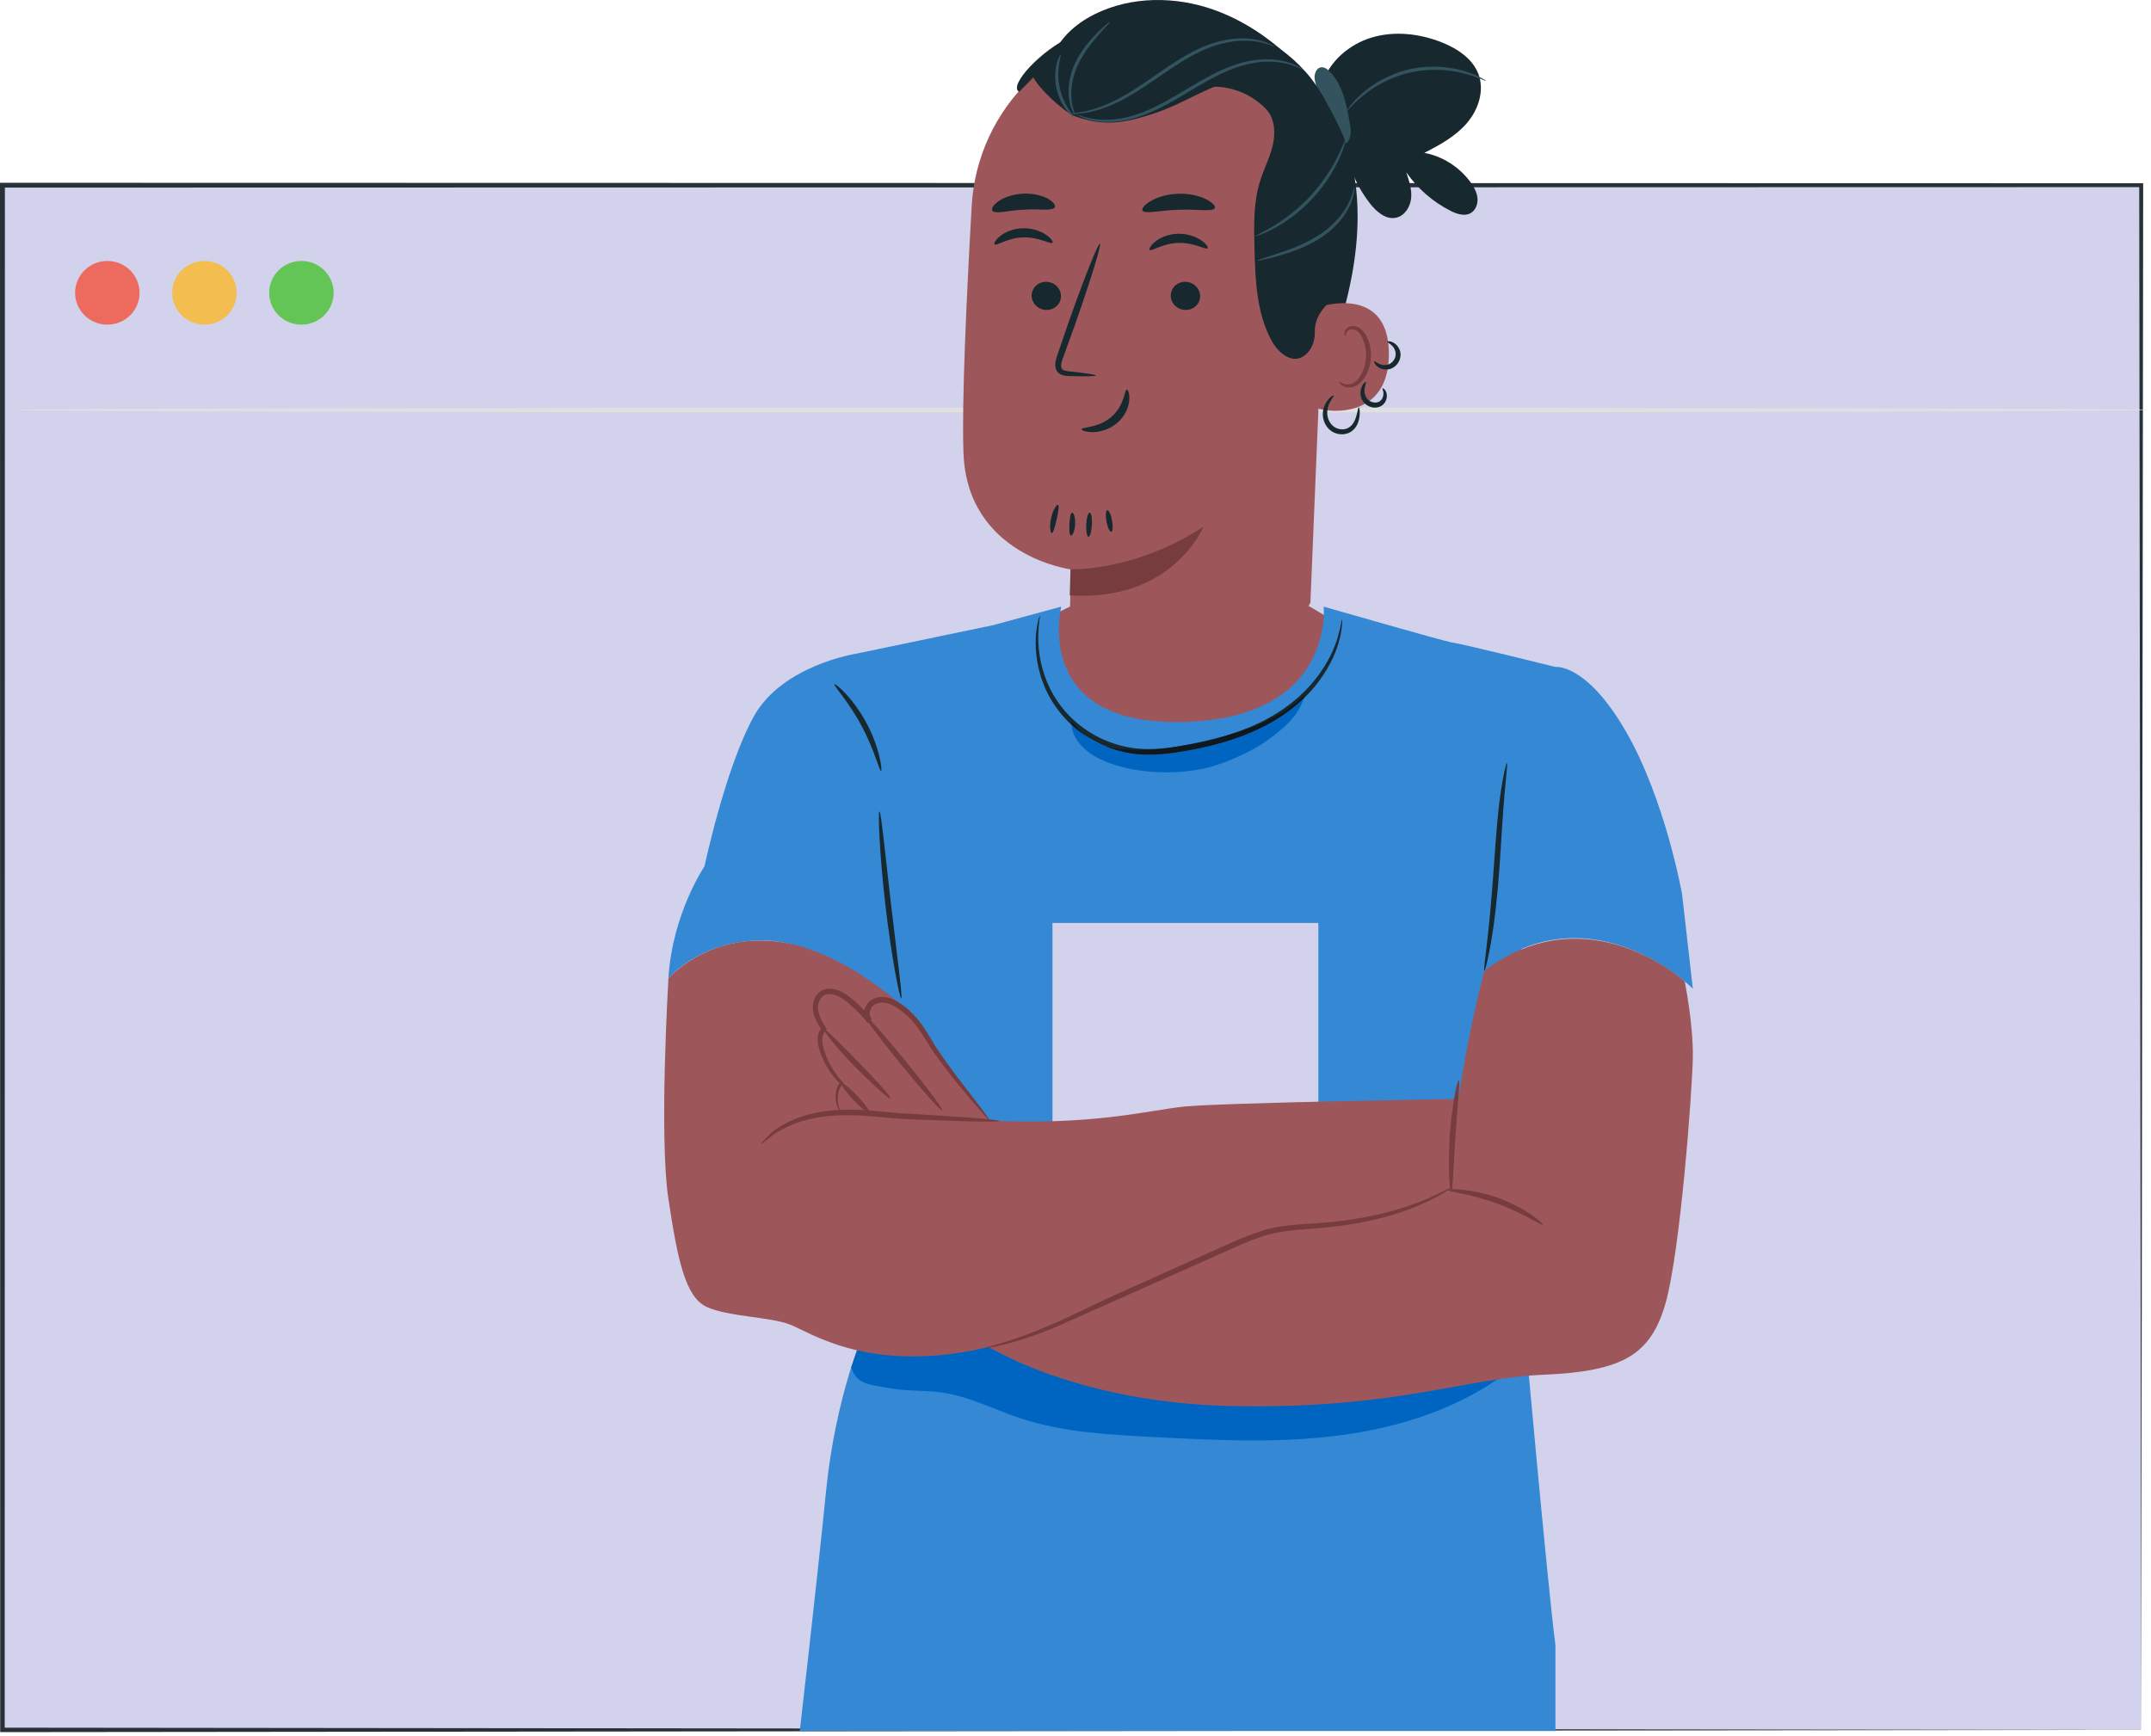 <svg width="353" height="285" viewBox="0 0 353 285" fill="none" xmlns="http://www.w3.org/2000/svg">
<path d="M351.392 30.396H0.401L0.401 283.939H351.392V30.396Z" fill="#B5B4DF" fill-opacity="0.6"/>
<path d="M351.392 283.939C351.392 281.272 351.269 184.037 351.068 30.396L351.392 30.716C252.894 30.732 131.506 30.762 0.432 30.793H0.401L0.802 30.396C0.787 121.368 0.771 207.599 0.771 283.939L0.401 283.574C208.056 283.802 348.169 283.939 351.392 283.939C348.169 283.939 208.056 284.092 0.401 284.305H0.031V283.939C0.015 207.599 0 121.368 0 30.396L0 30H0.401H0.432C131.506 30.03 252.894 30.046 351.392 30.076H351.716V30.396C351.516 184.037 351.392 281.272 351.392 283.939Z" fill="#263238"/>
<path d="M352.58 67.294C352.58 67.507 274.179 67.691 177.485 67.691C80.761 67.691 2.375 67.507 2.375 67.294C2.375 67.081 80.761 66.897 177.485 66.897C274.164 66.897 352.58 67.081 352.58 67.294Z" fill="#E0E0E0"/>
<path d="M22.905 48.06C22.905 50.941 20.545 53.288 17.614 53.288C14.699 53.288 12.324 50.956 12.324 48.06C12.324 45.18 14.684 42.833 17.614 42.833C20.545 42.833 22.905 45.18 22.905 48.06Z" fill="#ED6A5E"/>
<path d="M38.838 48.06C38.838 50.94 36.478 53.287 33.547 53.287C30.632 53.287 28.257 50.955 28.257 48.06C28.257 45.179 30.617 42.832 33.547 42.832C36.462 42.832 38.838 45.179 38.838 48.06Z" fill="#F4BD4F"/>
<path d="M54.756 48.06C54.756 50.941 52.396 53.288 49.465 53.288C46.55 53.288 44.175 50.956 44.175 48.06C44.175 45.18 46.535 42.833 49.465 42.833C52.396 42.833 54.756 45.18 54.756 48.06Z" fill="#63C555"/>
<path d="M242.472 32.582C242.4 31.635 241.932 30.762 241.381 29.986C239.586 27.46 236.79 25.665 233.743 25.087C236.282 23.798 238.842 22.388 240.705 20.235C242.566 18.081 243.62 15.012 242.683 12.323C241.762 9.674 239.177 7.963 236.566 6.936C232.939 5.51 228.848 5.038 225.116 6.159C221.383 7.278 218.088 10.13 216.942 13.856L220.604 23.239C221.074 26.933 222.56 30.491 224.85 33.425C225.899 34.767 227.435 36.089 229.102 35.736C230.519 35.438 231.442 33.963 231.58 32.518C231.719 31.075 231.245 29.652 230.779 28.279C232.635 30.952 235.166 33.151 238.073 34.615C239.08 35.121 240.303 35.536 241.301 35.007C242.139 34.56 242.545 33.53 242.472 32.582" fill="#17282F"/>
<path d="M243.888 13.281C243.845 13.37 242.593 12.68 240.399 12.097C238.223 11.505 235.039 11.135 231.66 11.852C228.281 12.571 225.522 14.207 223.775 15.632C222.011 17.055 221.147 18.196 221.072 18.131C221.045 18.11 221.231 17.806 221.631 17.3C222.03 16.792 222.66 16.098 223.529 15.335C225.245 13.806 228.059 12.061 231.547 11.317C235.034 10.577 238.315 11.028 240.507 11.725C241.61 12.07 242.468 12.447 243.038 12.75C243.609 13.05 243.904 13.25 243.888 13.281" fill="#33535F"/>
<path d="M221.605 22.297C221.752 21.556 221.62 20.791 221.487 20.047C220.958 17.065 220.329 13.886 218.205 11.728C217.829 11.347 217.348 10.984 216.817 11.047C215.975 11.143 215.623 12.218 215.759 13.055C215.893 13.892 216.315 14.696 216.242 15.54L217.665 21.571C217.745 22.232 217.976 22.895 218.434 23.38C218.891 23.864 219.603 24.138 220.246 23.963C220.974 23.761 221.46 23.038 221.605 22.297" fill="#33535F"/>
<path d="M216.091 64.6C218.461 57.99 220.804 51.328 222 44.411C223.194 37.492 223.201 30.241 220.952 23.59C220.611 22.582 217.648 15.797 216.588 15.87C215.83 15.922 217.589 22.221 217.187 22.866C213.348 29.029 212.132 36.542 212.499 43.794C212.865 51.046 214.176 57.597 216.091 64.6" fill="#17282F"/>
<path d="M215.051 98.919L217.582 37.845C218.678 20.27 209.365 4.983 191.765 4.373L189.854 4.418C173.61 4.802 160.387 17.595 159.464 33.815C158.59 49.127 157.819 66.13 158.116 74.338C158.724 91.223 175.682 93.449 175.682 93.449C175.72 93.451 175.661 97.365 175.563 102.325C175.563 102.325 176.739 111.945 192.476 112.405C208.221 112.863 215.051 98.919 215.051 98.919" fill="#9D575A"/>
<path d="M175.682 93.449C175.682 93.449 186.345 93.821 197.523 86.426C197.523 86.426 192.453 98.838 175.559 97.716L175.682 93.449" fill="#773C3E"/>
<path d="M169.299 48.492C169.287 49.769 170.352 50.833 171.684 50.872C173.015 50.911 174.105 49.914 174.12 48.639C174.136 47.364 173.068 46.297 171.738 46.257C170.408 46.218 169.316 47.219 169.299 48.492Z" fill="#17282F"/>
<path d="M163.224 40.112C163.529 40.419 165.324 39.023 167.922 38.967C170.513 38.876 172.451 40.167 172.725 39.842C172.86 39.699 172.542 39.137 171.697 38.553C170.865 37.971 169.46 37.419 167.844 37.464C166.227 37.512 164.881 38.139 164.112 38.767C163.331 39.398 163.072 39.974 163.224 40.112" fill="#17282F"/>
<path d="M192.133 48.494C192.117 49.769 193.186 50.833 194.516 50.872C195.845 50.911 196.937 49.914 196.951 48.639C196.966 47.364 195.898 46.298 194.57 46.257C193.238 46.218 192.147 47.219 192.133 48.494" fill="#17282F"/>
<path d="M188.675 41.018C188.982 41.325 190.781 39.929 193.374 39.874C195.968 39.782 197.904 41.073 198.178 40.748C198.312 40.603 197.997 40.043 197.152 39.459C196.32 38.878 194.915 38.325 193.297 38.37C191.68 38.418 190.334 39.046 189.565 39.673C188.784 40.304 188.525 40.88 188.675 41.018" fill="#17282F"/>
<path d="M179.837 61.633C179.846 61.485 178.226 61.244 175.603 60.972C174.94 60.92 174.307 60.802 174.186 60.353C174.018 59.878 174.28 59.157 174.583 58.378C175.167 56.76 175.779 55.061 176.422 53.284C178.974 46.032 180.805 40.076 180.511 39.976C180.218 39.876 177.912 45.671 175.36 52.923C174.747 54.711 174.161 56.414 173.605 58.045C173.37 58.805 172.959 59.669 173.32 60.655C173.512 61.147 174.007 61.494 174.434 61.599C174.863 61.718 175.235 61.716 175.562 61.728C178.2 61.807 179.83 61.78 179.837 61.633" fill="#17282F"/>
<path d="M187.488 34.544C187.844 35.207 190.361 34.505 193.429 34.431C196.494 34.297 199.054 34.827 199.363 34.144C199.497 33.816 198.979 33.221 197.899 32.688C196.826 32.154 195.178 31.735 193.34 31.796C191.5 31.86 189.885 32.388 188.852 32.994C187.81 33.6 187.33 34.229 187.488 34.544" fill="#17282F"/>
<path d="M162.881 34.615C163.428 35.189 165.49 34.519 167.989 34.418C170.483 34.245 172.616 34.685 173.086 34.056C173.29 33.75 172.942 33.169 171.999 32.636C171.075 32.107 169.536 31.694 167.819 31.788C166.103 31.883 164.629 32.459 163.778 33.088C162.909 33.718 162.638 34.334 162.881 34.615" fill="#17282F"/>
<path d="M216.499 50.386C216.785 50.253 228.025 46.677 227.929 58.234C227.836 69.792 216.252 67.314 216.234 66.981C216.218 66.65 216.499 50.386 216.499 50.386Z" fill="#9D575A"/>
<path d="M219.801 62.63C219.851 62.595 220.001 62.773 220.339 62.932C220.67 63.088 221.24 63.197 221.844 62.975C223.069 62.537 224.113 60.606 224.187 58.525C224.224 57.472 224.011 56.469 223.647 55.638C223.3 54.788 222.758 54.193 222.145 54.079C221.533 53.932 221.095 54.299 220.952 54.622C220.793 54.944 220.865 55.175 220.804 55.194C220.772 55.223 220.557 54.999 220.654 54.522C220.704 54.293 220.843 54.022 221.115 53.802C221.394 53.578 221.803 53.467 222.231 53.517C223.121 53.585 223.917 54.411 224.321 55.327C224.771 56.244 225.034 57.372 224.991 58.552C224.898 60.882 223.688 63.05 222.014 63.521C221.199 63.725 220.523 63.474 220.176 63.199C219.819 62.909 219.76 62.652 219.801 62.63" fill="#773C3E"/>
<path d="M167.248 15.076C165.396 14.012 171.112 8.051 175.743 6.043C182.743 3.011 193.383 1.251 199.758 3.175C207.432 5.494 213.772 9.438 217.523 16.524C221.276 23.608 222.592 31.809 222.231 39.817C222.12 42.261 221.823 44.803 220.482 46.851C218.827 49.377 215.701 50.934 215.778 54.46C215.805 55.749 215.415 57.044 214.518 57.968C212.363 60.181 209.814 58.023 208.66 55.885C206.197 51.315 206.007 45.907 205.871 40.718C205.775 37.028 205.689 33.261 206.788 29.74C207.386 27.822 208.326 26.018 208.818 24.071C209.308 22.124 209.286 19.905 208.097 18.289C207.902 18.026 207.582 17.691 207.175 17.323C203.949 14.4 199.385 13.463 195.256 14.843C188.709 17.035 177.538 20.284 174.672 18.026C170.553 14.779 169.589 12.691 169.589 12.691L167.248 15.076" fill="#17282F"/>
<path d="M199.179 1.596C192.866 -0.636 185.634 -0.648 179.641 2.334C176.456 3.916 173.562 6.485 172.542 9.89C171.522 13.296 172.911 17.531 176.179 18.926L176.403 19.073C181.305 20.816 184.522 20.211 189.467 18.593C193.627 17.231 197.348 14.742 201.516 13.401C205.946 11.974 210.804 11.915 215.267 13.235C210.935 8.13 205.494 3.829 199.179 1.596" fill="#17282F"/>
<path d="M213.982 11.523C213.955 11.566 213.477 11.26 212.544 10.892C211.613 10.522 210.189 10.145 208.398 10.123C206.608 10.089 204.475 10.452 202.262 11.316C200.041 12.158 197.754 13.459 195.384 14.883C193.013 16.306 190.723 17.661 188.477 18.58C186.242 19.52 184.061 19.983 182.223 20.025C180.381 20.08 178.901 19.755 177.941 19.399C177.46 19.229 177.099 19.057 176.864 18.925C176.627 18.796 176.51 18.719 176.517 18.701C176.539 18.575 178.584 19.844 182.207 19.64C183.996 19.547 186.101 19.064 188.282 18.117C190.472 17.191 192.732 15.839 195.105 14.412C197.477 12.989 199.803 11.68 202.085 10.844C204.357 9.987 206.569 9.651 208.409 9.737C210.25 9.808 211.702 10.257 212.626 10.697C213.093 10.91 213.436 11.114 213.658 11.267C213.88 11.419 213.992 11.507 213.982 11.523" fill="#33535F"/>
<path d="M209.161 7.656C209.13 7.785 207.291 6.607 203.987 6.68C202.356 6.714 200.414 7.07 198.398 7.85C196.377 8.622 194.307 9.836 192.213 11.23C190.119 12.629 188.169 14.048 186.286 15.196C184.414 16.351 182.617 17.229 181.037 17.78C179.456 18.33 178.114 18.57 177.184 18.64C176.717 18.672 176.358 18.684 176.111 18.668C175.864 18.661 175.737 18.647 175.737 18.629C175.721 18.515 177.827 18.609 180.904 17.419C182.437 16.83 184.184 15.934 186.022 14.771C187.867 13.612 189.803 12.185 191.911 10.776C194.021 9.373 196.134 8.148 198.219 7.378C200.3 6.605 202.302 6.28 203.983 6.294C205.666 6.312 207.006 6.644 207.875 6.99C208.31 7.167 208.637 7.319 208.85 7.447C209.063 7.567 209.17 7.639 209.161 7.656" fill="#33535F"/>
<path d="M220.951 22.58C220.987 22.591 220.917 22.904 220.758 23.462C220.608 24.025 220.32 24.817 219.905 25.77C219.081 27.678 217.604 30.195 215.441 32.541C213.27 34.878 210.874 36.544 209.036 37.513C208.117 38.001 207.35 38.35 206.801 38.543C206.254 38.743 205.95 38.838 205.936 38.802C205.898 38.715 207.082 38.225 208.847 37.177C210.61 36.138 212.914 34.459 215.04 32.169C217.159 29.871 218.655 27.445 219.556 25.607C220.463 23.767 220.858 22.55 220.951 22.58" fill="#33535F"/>
<path d="M222.26 30.758C222.29 30.76 222.293 31.062 222.206 31.6C222.125 32.138 221.913 32.907 221.503 33.796C220.7 35.578 218.907 37.747 216.347 39.292C213.794 40.84 211.201 41.618 209.352 42.127C207.491 42.626 206.324 42.853 206.304 42.787C206.283 42.708 207.418 42.347 209.242 41.759C211.055 41.157 213.586 40.331 216.063 38.827C218.537 37.33 220.295 35.296 221.156 33.624C222.043 31.949 222.154 30.735 222.26 30.758" fill="#33535F"/>
<path d="M182.182 3.548C182.237 3.605 181.556 4.319 180.498 5.497C179.452 6.675 178.014 8.345 176.974 10.492C175.938 12.638 175.676 14.844 175.856 16.384C176.021 17.937 176.5 18.822 176.405 18.862C176.376 18.876 176.228 18.674 176.029 18.268C175.831 17.862 175.611 17.238 175.475 16.435C175.184 14.837 175.398 12.498 176.482 10.256C177.567 8.02 179.09 6.353 180.217 5.23C181.359 4.109 182.133 3.498 182.182 3.548" fill="#33535F"/>
<path d="M174.064 8.943C174.23 8.981 173.249 11.362 173.896 14.316C174.484 17.284 176.336 19.072 176.199 19.174C176.156 19.218 175.634 18.852 175.004 18.045C174.371 17.244 173.687 15.966 173.363 14.427C173.043 12.887 173.161 11.441 173.418 10.456C173.676 9.463 174.007 8.918 174.064 8.943" fill="#33535F"/>
<path d="M222.991 66.859C222.857 66.852 222.835 67.632 222.451 68.715C222.254 69.246 221.915 69.843 221.33 70.19C220.77 70.541 219.926 70.575 219.222 70.222C218.519 69.879 218.07 69.171 217.902 68.486C217.722 67.793 217.824 67.124 218.008 66.593C218.392 65.522 218.988 65.005 218.891 64.91C218.846 64.834 218.074 65.188 217.464 66.366C217.178 66.943 216.976 67.766 217.153 68.651C217.318 69.518 217.867 70.48 218.852 70.968C219.808 71.444 220.958 71.377 221.743 70.838C222.53 70.303 222.866 69.502 223.012 68.889C223.288 67.623 223.082 66.856 222.991 66.859Z" fill="#17282F"/>
<path d="M226.88 63.757C226.79 63.842 227.141 64.232 227.01 64.915C226.953 65.242 226.767 65.628 226.445 65.857C226.134 66.086 225.642 66.147 225.172 65.993C224.169 65.687 223.86 64.65 223.929 63.944C223.98 63.218 224.25 62.786 224.144 62.712C224.078 62.643 223.59 62.972 223.35 63.844C223.241 64.273 223.211 64.842 223.443 65.43C223.667 66.024 224.221 66.562 224.915 66.783C225.605 67.014 226.404 66.907 226.921 66.458C227.434 66.013 227.6 65.419 227.597 64.958C227.573 63.966 226.905 63.651 226.88 63.757" fill="#17282F"/>
<path d="M227.672 56.096C227.647 56.221 228.117 56.345 228.557 56.858C229.011 57.35 229.304 58.301 228.732 59.118C228.192 59.958 227.2 60.049 226.574 59.817C225.932 59.604 225.639 59.218 225.535 59.288C225.442 59.316 225.564 59.901 226.329 60.352C226.703 60.561 227.23 60.718 227.831 60.627C228.437 60.541 229.041 60.151 229.422 59.583C229.805 59.012 229.935 58.304 229.785 57.713C229.64 57.123 229.295 56.693 228.959 56.427C228.251 55.892 227.665 56 227.672 56.096" fill="#17282F"/>
<path d="M184.917 63.933C184.529 63.918 184.59 66.506 182.424 68.397C180.265 70.296 177.5 70.078 177.491 70.439C177.458 70.603 178.117 70.925 179.281 70.927C180.422 70.936 182.079 70.527 183.404 69.368C184.725 68.21 185.267 66.692 185.326 65.629C185.398 64.546 185.092 63.913 184.917 63.933" fill="#17282F"/>
<path d="M172.605 87.482C172.353 87.469 172.203 86.363 172.496 85.043C172.786 83.725 173.386 82.783 173.621 82.878C173.862 82.976 173.674 84.008 173.404 85.245C173.129 86.479 172.868 87.494 172.605 87.482Z" fill="#17282F"/>
<path d="M175.757 87.902C175.501 87.852 175.457 87.01 175.505 86.007C175.559 85.004 175.691 84.172 175.948 84.147C176.202 84.122 176.492 84.977 176.435 86.055C176.381 87.133 176.004 87.954 175.757 87.902Z" fill="#17282F"/>
<path d="M178.629 88.107C178.371 88.095 178.208 87.197 178.264 86.103C178.317 85.009 178.571 84.133 178.831 84.145C179.086 84.158 179.249 85.055 179.194 86.15C179.138 87.244 178.886 88.12 178.629 88.107Z" fill="#17282F"/>
<path d="M182.373 87.284C182.119 87.331 181.767 86.578 181.585 85.602C181.399 84.624 181.454 83.794 181.708 83.746C181.962 83.699 182.316 84.452 182.498 85.428C182.682 86.406 182.627 87.236 182.373 87.284Z" fill="#17282F"/>
<path d="M167.136 103.722L177.068 98.839L214.841 99.499L221.95 103.722L214.841 119.627L194.543 123.092H178.958L170.283 110.965L167.136 103.722Z" fill="#9D575A"/>
<path d="M140.551 107.286C140.551 107.286 128.395 109.157 123.717 117.572C119.044 125.988 115.615 142.197 115.615 142.197C115.615 142.197 110.315 149.989 109.693 160.588C109.693 160.588 114.76 154.384 125.121 154.354C136.09 154.321 149.591 166.51 149.591 166.51L140.551 107.286Z" fill="#3588D4"/>
<path d="M140.551 107.287L162.993 102.61L174.168 99.571C174.168 99.571 169.228 119.132 194.164 118.508C219.1 117.886 217.223 99.571 217.223 99.571C217.223 99.571 237.137 105.29 238.115 105.417C239.924 105.651 255.259 109.469 255.259 109.469L249.647 149.99L249.96 215.448C249.96 215.448 254.011 260.645 255.259 269.998V284.123C255.259 284.123 225.585 284.123 181.226 284.123C156.52 284.123 131.252 284.123 131.252 284.123C131.252 284.123 134.006 260.332 135.563 244.747C137.122 229.163 141.799 218.564 141.799 218.564C141.799 218.564 137.746 120.379 138.057 119.443C138.37 118.508 140.551 107.287 140.551 107.287Z" fill="#3588D4"/>
<path d="M216.358 195.121H172.725V151.489H216.358V195.121Z" fill="#D3D2EC"/>
<path d="M255.259 109.469C255.259 109.469 260.316 108.806 266.802 120.012C273.291 131.217 276.042 146.749 276.042 146.749L277.811 162.279C277.811 162.279 261.299 145.766 243.604 159.329L248.322 142.424C248.322 142.424 244.393 129.646 247.339 120.602C250.287 111.559 255.259 109.469 255.259 109.469" fill="#3588D4"/>
<path d="M139.693 224.412L139.695 224.405C139.695 224.407 139.693 224.409 139.693 224.412ZM140.868 220.94C140.834 220.135 141.132 219.47 141.644 218.93C141.484 219.313 141.213 219.992 140.868 220.94Z" fill="#A7A9A8"/>
<path d="M205.564 236.432C200.027 236.432 194.473 236.142 188.945 235.853C181.677 235.47 174.305 235.07 167.402 232.77C163.142 231.353 159.076 229.216 154.631 228.571C151.647 228.136 148.586 228.392 145.627 227.804C142.672 227.217 140.578 227.296 139.693 224.414C139.693 224.41 139.695 224.408 139.695 224.407L140.875 221.06C140.871 221.02 140.869 220.981 140.868 220.942C141.213 219.994 141.484 219.315 141.644 218.932C142.832 217.673 145.168 217.092 147.077 216.981C153.192 216.634 159.303 216.479 165.418 216.479C193.636 216.479 221.846 219.812 249.91 223.142C241.936 230.219 231.435 233.949 220.879 235.458C215.805 236.184 210.69 236.432 205.564 236.432" fill="#0065C1"/>
<path d="M109.694 160.587C109.617 162.157 108.172 186.725 109.694 196.796C111.212 206.868 112.49 212.936 116.003 214.531C119.517 216.129 126.354 216.129 129.642 217.408C132.93 218.682 141.553 224.751 158.479 221.877C175.405 219.002 198.078 202.716 205.105 201.438C212.131 200.161 218.838 199.841 218.838 199.841L237.609 195.629L239.916 180.36C239.916 180.36 200.313 180.998 194.247 181.638C188.178 182.277 179.235 184.832 161.352 183.873C143.468 182.917 148.259 182.597 148.259 182.597L149.591 166.509C149.591 166.509 138.98 155.871 127.493 154.542C116.003 153.216 109.694 160.587 109.694 160.587" fill="#9D575A"/>
<path d="M137.989 182.59C137.122 181.408 137.001 178.762 138.129 177.828C136.668 176.312 135.554 174.464 134.898 172.461C134.506 171.265 134.333 169.797 135.197 168.882C134.608 167.959 134.02 166.994 133.85 165.912C133.684 164.828 134.036 163.591 134.975 163.026C136.305 162.223 138.007 163.087 139.221 164.058C140.512 165.089 141.689 166.266 142.72 167.555C141.846 166.711 142.277 165.079 143.326 164.467C144.376 163.856 145.738 164.076 146.807 164.65C148.871 165.753 150.741 167.88 151.919 169.901C154.765 174.776 158.888 179.482 162.405 183.898" fill="#9D575A"/>
<path d="M162.405 183.898C162.353 183.939 161.754 183.283 160.699 182.071C159.646 180.855 158.123 179.099 156.323 176.848C155.425 175.722 154.461 174.469 153.485 173.078C152.468 171.721 151.622 170.052 150.531 168.59C149.414 167.14 147.984 165.701 146.239 164.882C145.384 164.519 144.365 164.415 143.598 164.848C142.879 165.218 142.477 166.344 142.877 167.006L143.044 167.22L142.357 167.846C141.447 166.711 140.444 165.684 139.377 164.782C138.345 163.886 137.145 163.112 135.999 163.163C134.844 163.197 134.172 164.394 134.24 165.513C134.29 166.643 134.923 167.692 135.532 168.668L135.701 168.935L135.486 169.155C134.901 169.756 134.878 170.735 135.044 171.586C135.22 172.448 135.55 173.281 135.888 174.027C136.584 175.527 137.463 176.727 138.309 177.653L138.495 177.853L138.29 178.023C137.751 178.466 137.587 179.212 137.517 179.795C137.463 180.399 137.512 180.925 137.592 181.341C137.753 182.176 138.037 182.557 137.989 182.589C137.968 182.618 137.59 182.269 137.333 181.404C137.206 180.977 137.109 180.424 137.127 179.768C137.177 179.131 137.263 178.296 137.968 177.633L137.946 178.001C137.027 177.084 136.064 175.867 135.289 174.315C134.909 173.533 134.549 172.706 134.326 171.733C134.129 170.805 134.056 169.557 134.909 168.61L134.864 169.096C134.238 168.116 133.487 166.999 133.391 165.55C133.358 164.841 133.503 164.091 133.931 163.441C134.351 162.783 135.13 162.314 135.937 162.273C137.569 162.21 138.871 163.16 139.97 164.077C141.086 165.014 142.135 166.081 143.083 167.263L142.398 167.889L142.076 167.48C141.39 166.173 142.019 164.69 143.149 164.036C144.29 163.417 145.584 163.61 146.598 164.043C148.608 165.009 150.043 166.53 151.216 168.075C152.377 169.679 153.135 171.27 154.122 172.639C155.058 174.034 155.983 175.3 156.843 176.446C158.504 178.615 159.895 180.426 160.98 181.842C161.949 183.126 162.453 183.861 162.405 183.898" fill="#773C3E"/>
<path d="M154.669 182.31C154.465 182.469 151.391 179.033 147.803 174.64C144.215 170.245 141.465 166.548 141.66 166.38C141.856 166.212 144.93 169.646 148.525 174.052C152.121 178.455 154.871 182.155 154.669 182.31Z" fill="#773C3E"/>
<path d="M146.115 180.282C145.938 180.455 143.285 178.117 140.226 175C137.156 171.888 134.993 169.05 135.196 168.882C135.391 168.725 137.837 171.251 140.893 174.35C143.939 177.455 146.305 180.094 146.115 180.282Z" fill="#773C3E"/>
<path d="M142.746 182.735C142.559 182.912 141.373 181.953 140.098 180.602C138.824 179.245 137.94 178.004 138.128 177.829C138.316 177.652 139.5 178.606 140.776 179.962C142.051 181.317 142.932 182.558 142.746 182.735Z" fill="#773C3E"/>
<path d="M163.994 183.993C163.991 184.122 161.72 184.125 158.049 184.027C156.124 183.961 153.957 183.886 151.6 183.803C149.186 183.716 146.481 183.61 143.723 183.283C140.953 183.029 138.307 182.945 135.934 183.192C133.56 183.426 131.468 183.982 129.813 184.685C128.164 185.393 126.902 186.169 126.156 186.85C125.371 187.488 124.908 187.83 124.862 187.785C124.815 187.744 125.189 187.317 125.92 186.575C126.612 185.792 127.864 184.899 129.543 184.082C131.23 183.274 133.39 182.629 135.84 182.337C138.291 182.037 141.003 182.1 143.805 182.355C146.606 182.688 149.228 182.811 151.657 182.947C154.005 183.101 156.163 183.242 158.078 183.367C161.734 183.635 163.996 183.866 163.994 183.993" fill="#773C3E"/>
<path d="M243.604 159.328C243.604 159.328 238.959 176.161 237.609 195.63L182.984 199.147L160.833 220.239C160.833 220.239 175.482 230.243 202.219 230.784C228.955 231.326 240.31 226.188 253.291 225.646C266.271 225.106 270.868 222.401 273.301 214.019C275.736 205.637 277.723 179.045 277.81 173.547C277.9 168.048 276.48 161.098 276.48 161.098C276.48 161.098 260.689 146.553 243.604 159.328" fill="#9D575A"/>
<path d="M238.161 195.658C237.914 195.668 237.573 191.528 237.922 186.425C238.261 181.322 239.159 177.265 239.4 177.308C239.665 177.351 239.186 181.437 238.853 186.489C238.504 191.538 238.431 195.652 238.161 195.658" fill="#773C3E"/>
<path d="M238.444 194.768C238.462 194.797 238.231 194.969 237.775 195.273C237.323 195.584 236.629 195.993 235.712 196.488C233.879 197.47 231.106 198.707 227.507 199.696C223.917 200.701 219.508 201.425 214.606 201.732C212.169 201.913 209.632 202.12 207.152 202.955C204.666 203.767 202.158 204.961 199.582 206.106C189.317 210.672 180.029 214.802 173.133 217.87C169.7 219.295 166.818 220.203 164.796 220.688C163.786 220.937 162.993 221.094 162.452 221.173C161.912 221.257 161.626 221.283 161.62 221.253C161.604 221.18 162.723 220.931 164.701 220.339C166.678 219.751 169.498 218.757 172.873 217.264C176.263 215.802 180.179 213.765 184.668 211.793C189.153 209.776 194.06 207.568 199.213 205.251C201.797 204.105 204.286 202.92 206.873 202.085C209.469 201.226 212.113 201.032 214.547 200.876C219.426 200.617 223.769 199.971 227.337 199.059C230.91 198.164 233.683 197.037 235.551 196.167C237.416 195.285 238.405 194.701 238.444 194.768" fill="#773C3E"/>
<path d="M253.189 201.016C253.026 201.246 249.942 199.086 245.637 197.536C241.342 195.949 237.595 195.613 237.618 195.332C237.607 195.099 241.505 195.019 245.957 196.662C250.416 198.271 253.348 200.846 253.189 201.016Z" fill="#773C3E"/>
<path d="M147.905 163.878C147.78 163.9 147.381 162.21 146.884 159.453C146.389 156.698 145.808 152.872 145.312 148.629C144.817 144.383 144.502 140.526 144.352 137.73C144.2 134.933 144.198 133.199 144.325 133.19C144.456 133.181 144.69 134.898 145.008 137.674C145.361 140.782 145.777 144.458 146.237 148.522C146.725 152.579 147.165 156.251 147.536 159.357C147.864 162.133 148.034 163.857 147.905 163.878" fill="#17282F"/>
<path d="M243.604 159.329C243.466 159.304 243.723 157.402 244.083 154.326C244.44 151.251 244.828 146.998 245.152 142.281C245.477 137.563 245.808 133.273 246.264 130.193C246.702 127.109 247.179 125.237 247.294 125.258C247.432 125.283 247.187 127.186 246.918 130.268C246.631 133.349 246.405 137.618 246.082 142.347C245.756 147.074 245.261 151.353 244.735 154.419C244.206 157.487 243.72 159.35 243.604 159.329Z" fill="#17282F"/>
<path d="M144.594 126.545C144.318 126.607 143.5 123.024 141.367 119.101C139.271 115.157 136.734 112.497 136.938 112.302C137.081 112.118 140.008 114.567 142.187 118.66C144.397 122.735 144.826 126.527 144.594 126.545" fill="#17282F"/>
<path d="M220.25 101.698C220.28 101.701 220.28 101.962 220.25 102.463C220.216 102.963 220.13 103.704 219.903 104.632C219.493 106.491 218.462 109.137 216.391 111.883C214.351 114.64 211.165 117.381 207.096 119.389C203.039 121.424 198.188 122.729 193.057 123.498C190.488 123.88 187.886 124.057 185.414 123.623C182.95 123.212 180.67 122.32 178.725 121.118C174.781 118.744 172.285 115.17 171.125 111.951C169.925 108.706 169.871 105.855 170.032 103.965C170.132 103.015 170.268 102.286 170.395 101.8C170.524 101.315 170.606 101.066 170.637 101.074C170.721 101.09 170.477 102.116 170.395 103.988C170.345 105.847 170.502 108.613 171.74 111.714C172.939 114.792 175.376 118.152 179.168 120.383C181.039 121.513 183.222 122.345 185.56 122.724C187.901 123.122 190.395 122.952 192.919 122.577C197.985 121.817 202.746 120.558 206.719 118.619C210.7 116.704 213.82 114.109 215.871 111.479C217.947 108.864 219.045 106.332 219.554 104.539C220.078 102.738 220.16 101.687 220.25 101.698" fill="#17282F"/>
<path d="M191.439 126.771C184.023 126.771 176.371 124.216 175.843 118.963C176.612 119.667 177.463 120.327 178.4 120.919C179.278 121.559 180.236 122.068 181.261 122.422C182.56 122.968 183.955 123.381 185.414 123.624C186.431 123.803 187.468 123.878 188.518 123.878C190.02 123.878 191.545 123.724 193.057 123.499C198.189 122.73 203.039 121.425 207.096 119.39C209.792 118.06 212.102 116.406 213.947 114.639C213.059 117.584 210.502 119.706 207.965 121.535C205.251 123.493 200.64 125.51 197.366 126.191C195.51 126.577 193.485 126.771 191.439 126.771V126.771ZM193.322 122.517C193.367 122.508 193.413 122.499 193.458 122.49C196.261 121.932 199.127 121.342 201.9 120.538C199.222 121.401 196.327 122.049 193.322 122.517" fill="#0065C1"/>
<path d="M188.518 123.877C187.468 123.877 186.431 123.802 185.414 123.623C183.955 123.38 182.56 122.967 181.26 122.422C182.078 122.704 182.938 122.888 183.833 122.962C184.926 123.051 186.007 123.099 187.086 123.099C189.172 123.099 191.239 122.92 193.322 122.516C196.327 122.048 199.222 121.401 201.9 120.537C206.456 119.214 210.759 117.31 214.106 114.018C214.062 114.229 214.008 114.435 213.947 114.639C212.102 116.405 209.792 118.059 207.096 119.389C203.039 121.424 198.189 122.729 193.057 123.498C191.545 123.723 190.019 123.877 188.518 123.877V123.877ZM178.4 120.918C177.463 120.326 176.612 119.666 175.843 118.962C175.823 118.771 175.814 118.578 175.814 118.379C176.571 119.359 177.438 120.217 178.4 120.918" fill="#0F191D"/>
</svg>
